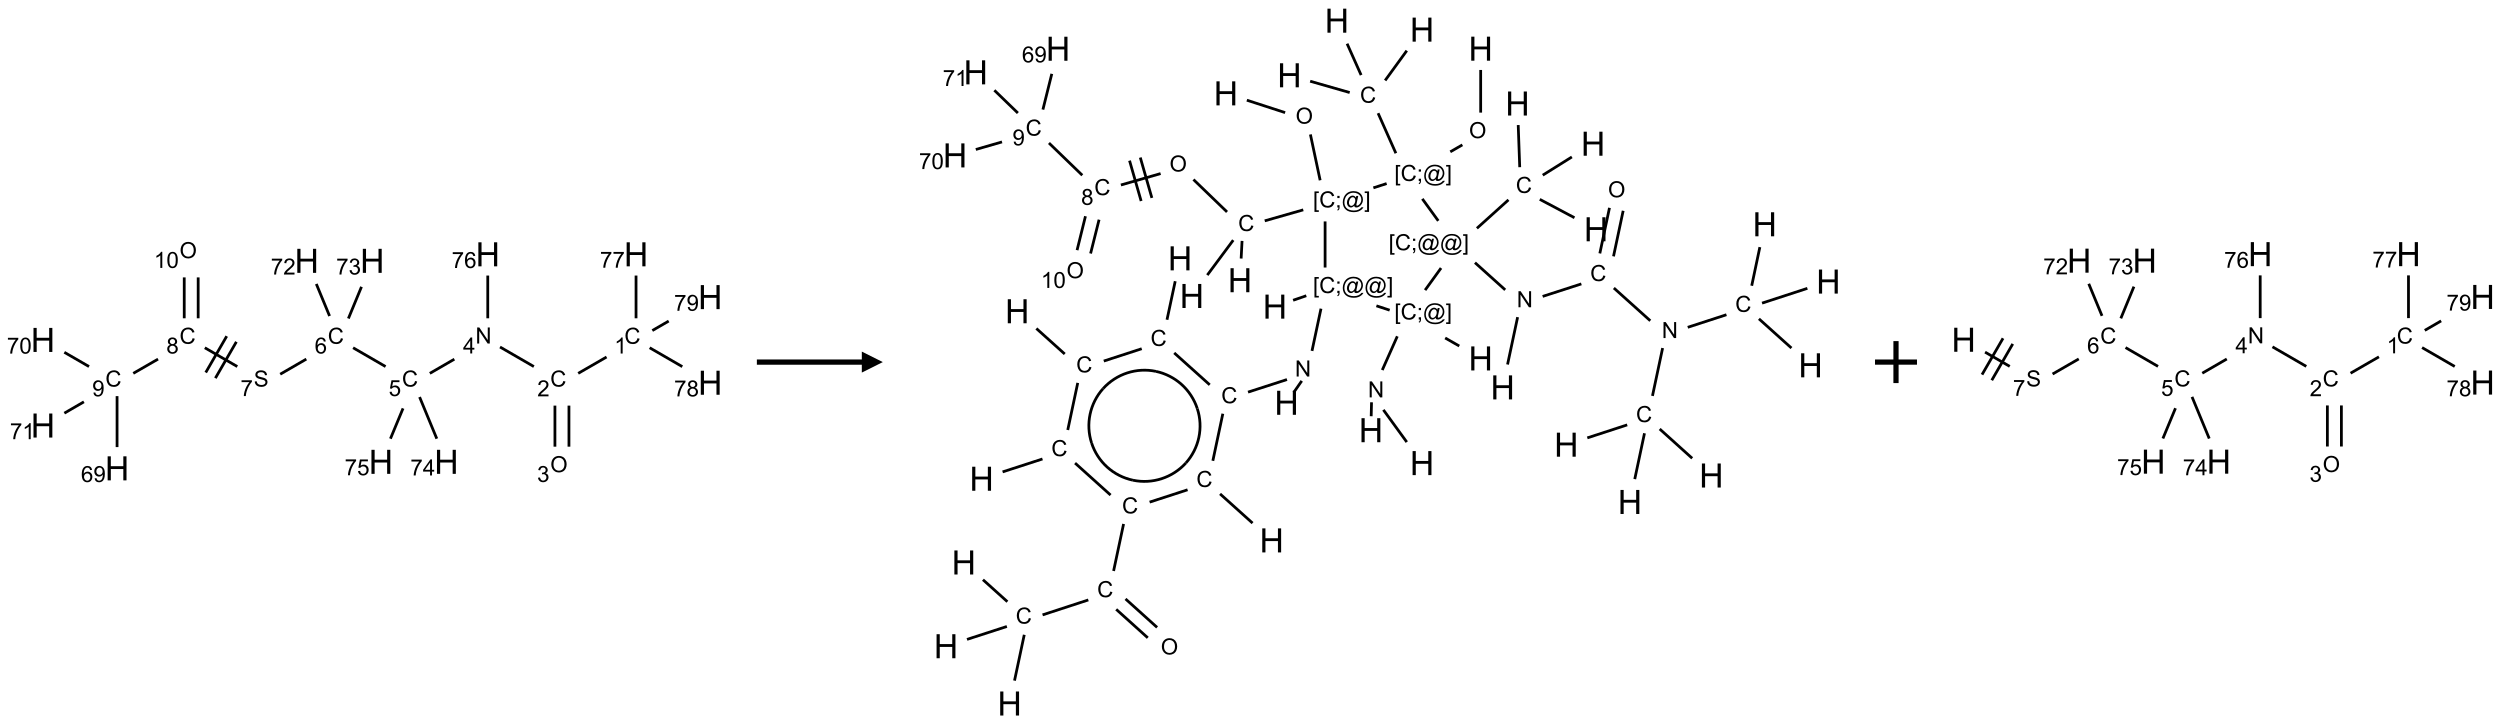 <?xml version="1.0" encoding="UTF-8"?>
<svg xmlns="http://www.w3.org/2000/svg" xmlns:xlink="http://www.w3.org/1999/xlink" width="1191" height="345" viewBox="0 0 1191 345">
<defs>
<g>
<g id="glyph-0-0">
<path d="M 1.332 0 L 1.332 -6.668 L 6.668 -6.668 L 6.668 0 Z M 1.5 -0.168 L 6.5 -0.168 L 6.5 -6.5 L 1.5 -6.5 Z M 1.5 -0.168 "/>
</g>
<g id="glyph-0-1">
<path d="M 6.27 -2.676 L 7.281 -2.422 C 7.07 -1.594 6.688 -0.961 6.137 -0.523 C 5.586 -0.086 4.914 0.129 4.121 0.129 C 3.297 0.129 2.629 -0.039 2.113 -0.371 C 1.598 -0.707 1.203 -1.191 0.934 -1.828 C 0.664 -2.465 0.531 -3.145 0.531 -3.875 C 0.531 -4.672 0.684 -5.363 0.988 -5.957 C 1.293 -6.547 1.723 -6.996 2.285 -7.305 C 2.844 -7.613 3.461 -7.766 4.137 -7.766 C 4.898 -7.766 5.543 -7.57 6.062 -7.184 C 6.582 -6.793 6.945 -6.246 7.152 -5.543 L 6.156 -5.309 C 5.98 -5.863 5.723 -6.266 5.387 -6.52 C 5.051 -6.773 4.625 -6.902 4.113 -6.902 C 3.527 -6.902 3.039 -6.762 2.645 -6.48 C 2.25 -6.199 1.973 -5.82 1.812 -5.348 C 1.652 -4.871 1.574 -4.383 1.574 -3.879 C 1.574 -3.23 1.668 -2.664 1.855 -2.18 C 2.047 -1.695 2.34 -1.332 2.738 -1.094 C 3.137 -0.855 3.57 -0.734 4.035 -0.734 C 4.602 -0.734 5.082 -0.898 5.473 -1.223 C 5.867 -1.551 6.133 -2.035 6.27 -2.676 Z M 6.27 -2.676 "/>
</g>
<g id="glyph-0-2">
<path d="M 3.973 0 L 3.035 0 L 3.035 -5.973 C 2.809 -5.758 2.516 -5.543 2.148 -5.328 C 1.781 -5.113 1.453 -4.953 1.16 -4.844 L 1.16 -5.75 C 1.684 -5.996 2.145 -6.297 2.535 -6.645 C 2.93 -6.996 3.207 -7.336 3.371 -7.668 L 3.973 -7.668 Z M 3.973 0 "/>
</g>
<g id="glyph-0-3">
<path d="M 5.371 -0.902 L 5.371 0 L 0.324 0 C 0.316 -0.227 0.352 -0.441 0.434 -0.652 C 0.562 -0.996 0.766 -1.332 1.051 -1.668 C 1.332 -2 1.742 -2.387 2.277 -2.824 C 3.105 -3.504 3.668 -4.043 3.957 -4.441 C 4.25 -4.84 4.395 -5.215 4.395 -5.566 C 4.395 -5.938 4.262 -6.254 3.996 -6.508 C 3.73 -6.762 3.387 -6.891 2.957 -6.891 C 2.508 -6.891 2.145 -6.754 1.875 -6.484 C 1.605 -6.215 1.469 -5.84 1.465 -5.359 L 0.5 -5.457 C 0.566 -6.176 0.812 -6.727 1.246 -7.102 C 1.676 -7.477 2.254 -7.668 2.98 -7.668 C 3.711 -7.668 4.293 -7.465 4.719 -7.059 C 5.145 -6.652 5.359 -6.148 5.359 -5.547 C 5.359 -5.242 5.297 -4.941 5.172 -4.645 C 5.047 -4.352 4.84 -4.039 4.551 -3.715 C 4.262 -3.387 3.777 -2.938 3.105 -2.371 C 2.543 -1.898 2.18 -1.578 2.02 -1.41 C 1.859 -1.242 1.73 -1.07 1.625 -0.902 Z M 5.371 -0.902 "/>
</g>
<g id="glyph-0-4">
<path d="M 0.516 -3.719 C 0.516 -4.984 0.855 -5.977 1.535 -6.695 C 2.215 -7.414 3.094 -7.77 4.172 -7.77 C 4.875 -7.77 5.512 -7.602 6.078 -7.266 C 6.645 -6.93 7.074 -6.461 7.371 -5.855 C 7.668 -5.254 7.816 -4.57 7.816 -3.809 C 7.816 -3.035 7.66 -2.34 7.348 -1.73 C 7.035 -1.117 6.594 -0.656 6.02 -0.34 C 5.449 -0.027 4.828 0.129 4.168 0.129 C 3.449 0.129 2.805 -0.043 2.238 -0.391 C 1.672 -0.738 1.246 -1.211 0.953 -1.812 C 0.66 -2.414 0.516 -3.047 0.516 -3.719 Z M 1.559 -3.703 C 1.559 -2.781 1.805 -2.059 2.301 -1.527 C 2.793 -1 3.414 -0.734 4.16 -0.734 C 4.922 -0.734 5.547 -1 6.039 -1.535 C 6.531 -2.07 6.777 -2.828 6.777 -3.812 C 6.777 -4.434 6.672 -4.977 6.461 -5.441 C 6.25 -5.902 5.945 -6.262 5.539 -6.52 C 5.133 -6.773 4.68 -6.902 4.176 -6.902 C 3.461 -6.902 2.848 -6.656 2.332 -6.164 C 1.816 -5.672 1.559 -4.852 1.559 -3.703 Z M 1.559 -3.703 "/>
</g>
<g id="glyph-0-5">
<path d="M 0.449 -2.016 L 1.387 -2.141 C 1.492 -1.609 1.676 -1.227 1.934 -0.992 C 2.191 -0.758 2.508 -0.641 2.879 -0.641 C 3.32 -0.641 3.695 -0.793 3.996 -1.098 C 4.301 -1.402 4.453 -1.781 4.453 -2.234 C 4.453 -2.664 4.312 -3.02 4.031 -3.301 C 3.75 -3.578 3.391 -3.719 2.957 -3.719 C 2.781 -3.719 2.562 -3.684 2.297 -3.613 L 2.402 -4.438 C 2.465 -4.43 2.516 -4.426 2.551 -4.426 C 2.949 -4.426 3.312 -4.531 3.629 -4.738 C 3.949 -4.949 4.109 -5.27 4.109 -5.703 C 4.109 -6.047 3.992 -6.332 3.762 -6.559 C 3.527 -6.785 3.227 -6.895 2.859 -6.895 C 2.496 -6.895 2.191 -6.781 1.949 -6.551 C 1.707 -6.324 1.547 -5.98 1.48 -5.52 L 0.543 -5.688 C 0.656 -6.316 0.918 -6.805 1.324 -7.148 C 1.73 -7.492 2.234 -7.668 2.84 -7.668 C 3.254 -7.668 3.641 -7.578 3.988 -7.398 C 4.34 -7.219 4.609 -6.977 4.793 -6.668 C 4.98 -6.359 5.074 -6.031 5.074 -5.684 C 5.074 -5.352 4.984 -5.051 4.809 -4.781 C 4.629 -4.512 4.367 -4.297 4.02 -4.137 C 4.473 -4.031 4.824 -3.816 5.074 -3.488 C 5.324 -3.16 5.449 -2.75 5.449 -2.254 C 5.449 -1.59 5.203 -1.023 4.719 -0.559 C 4.234 -0.098 3.617 0.137 2.875 0.137 C 2.203 0.137 1.648 -0.062 1.207 -0.465 C 0.762 -0.863 0.512 -1.379 0.449 -2.016 Z M 0.449 -2.016 "/>
</g>
<g id="glyph-0-6">
<path d="M 0.812 0 L 0.812 -7.637 L 1.848 -7.637 L 5.859 -1.641 L 5.859 -7.637 L 6.828 -7.637 L 6.828 0 L 5.793 0 L 1.781 -6 L 1.781 0 Z M 0.812 0 "/>
</g>
<g id="glyph-0-7">
<path d="M 3.449 0 L 3.449 -1.828 L 0.137 -1.828 L 0.137 -2.688 L 3.621 -7.637 L 4.387 -7.637 L 4.387 -2.688 L 5.418 -2.688 L 5.418 -1.828 L 4.387 -1.828 L 4.387 0 Z M 3.449 -2.688 L 3.449 -6.129 L 1.059 -2.688 Z M 3.449 -2.688 "/>
</g>
<g id="glyph-0-8">
<path d="M 0.441 -2 L 1.426 -2.082 C 1.5 -1.605 1.668 -1.242 1.934 -1.004 C 2.199 -0.762 2.52 -0.641 2.895 -0.641 C 3.348 -0.641 3.73 -0.812 4.043 -1.152 C 4.355 -1.492 4.512 -1.941 4.512 -2.504 C 4.512 -3.039 4.359 -3.461 4.059 -3.77 C 3.758 -4.078 3.367 -4.234 2.879 -4.234 C 2.578 -4.234 2.305 -4.164 2.062 -4.027 C 1.82 -3.891 1.629 -3.715 1.488 -3.496 L 0.609 -3.609 L 1.348 -7.531 L 5.145 -7.531 L 5.145 -6.637 L 2.098 -6.637 L 1.688 -4.582 C 2.145 -4.902 2.625 -5.062 3.129 -5.062 C 3.797 -5.062 4.359 -4.832 4.816 -4.371 C 5.277 -3.91 5.504 -3.312 5.504 -2.59 C 5.504 -1.898 5.305 -1.301 4.902 -0.797 C 4.41 -0.18 3.742 0.129 2.895 0.129 C 2.199 0.129 1.633 -0.062 1.195 -0.453 C 0.758 -0.844 0.504 -1.359 0.441 -2 Z M 0.441 -2 "/>
</g>
<g id="glyph-0-9">
<path d="M 5.309 -5.766 L 4.375 -5.691 C 4.293 -6.059 4.172 -6.328 4.02 -6.496 C 3.766 -6.762 3.453 -6.895 3.082 -6.895 C 2.785 -6.895 2.523 -6.812 2.297 -6.645 C 2 -6.43 1.77 -6.117 1.598 -5.703 C 1.43 -5.289 1.34 -4.703 1.332 -3.938 C 1.559 -4.281 1.836 -4.535 2.16 -4.703 C 2.488 -4.871 2.828 -4.953 3.188 -4.953 C 3.812 -4.953 4.344 -4.723 4.785 -4.262 C 5.223 -3.801 5.441 -3.207 5.441 -2.48 C 5.441 -2 5.34 -1.555 5.133 -1.145 C 4.926 -0.73 4.641 -0.418 4.281 -0.199 C 3.922 0.02 3.512 0.129 3.051 0.129 C 2.27 0.129 1.633 -0.156 1.141 -0.73 C 0.648 -1.305 0.402 -2.254 0.402 -3.574 C 0.402 -5.051 0.672 -6.121 1.219 -6.793 C 1.695 -7.375 2.336 -7.668 3.141 -7.668 C 3.742 -7.668 4.234 -7.5 4.617 -7.16 C 5 -6.824 5.23 -6.359 5.309 -5.766 Z M 1.48 -2.473 C 1.48 -2.152 1.547 -1.844 1.684 -1.547 C 1.82 -1.25 2.016 -1.027 2.262 -0.871 C 2.508 -0.719 2.766 -0.641 3.035 -0.641 C 3.434 -0.641 3.773 -0.801 4.059 -1.121 C 4.344 -1.441 4.484 -1.875 4.484 -2.422 C 4.484 -2.949 4.344 -3.367 4.062 -3.668 C 3.781 -3.973 3.426 -4.125 3 -4.125 C 2.578 -4.125 2.219 -3.973 1.922 -3.668 C 1.625 -3.363 1.48 -2.969 1.48 -2.473 Z M 1.48 -2.473 "/>
</g>
<g id="glyph-0-10">
<path d="M 0.48 -2.453 L 1.434 -2.535 C 1.477 -2.152 1.582 -1.84 1.746 -1.598 C 1.91 -1.352 2.168 -1.152 2.516 -1.004 C 2.863 -0.852 3.254 -0.777 3.688 -0.777 C 4.074 -0.777 4.414 -0.832 4.707 -0.949 C 5.004 -1.062 5.223 -1.219 5.367 -1.418 C 5.512 -1.617 5.582 -1.836 5.582 -2.074 C 5.582 -2.312 5.516 -2.523 5.375 -2.699 C 5.234 -2.879 5.008 -3.031 4.688 -3.152 C 4.484 -3.23 4.031 -3.355 3.328 -3.523 C 2.625 -3.691 2.137 -3.852 1.855 -4 C 1.488 -4.191 1.219 -4.43 1.039 -4.711 C 0.859 -4.992 0.77 -5.312 0.77 -5.66 C 0.77 -6.047 0.879 -6.406 1.098 -6.742 C 1.316 -7.078 1.637 -7.332 2.059 -7.504 C 2.477 -7.68 2.945 -7.766 3.457 -7.766 C 4.023 -7.766 4.523 -7.676 4.957 -7.492 C 5.387 -7.309 5.719 -7.043 5.953 -6.688 C 6.188 -6.332 6.312 -5.934 6.328 -5.484 L 5.359 -5.41 C 5.309 -5.895 5.133 -6.258 4.832 -6.504 C 4.531 -6.75 4.086 -6.875 3.5 -6.875 C 2.891 -6.875 2.445 -6.762 2.164 -6.539 C 1.883 -6.316 1.746 -6.047 1.746 -5.73 C 1.746 -5.457 1.844 -5.23 2.043 -5.051 C 2.238 -4.875 2.742 -4.695 3.566 -4.508 C 4.387 -4.32 4.949 -4.16 5.254 -4.02 C 5.699 -3.816 6.027 -3.555 6.238 -3.242 C 6.449 -2.93 6.559 -2.566 6.559 -2.156 C 6.559 -1.75 6.441 -1.367 6.207 -1.008 C 5.977 -0.648 5.641 -0.367 5.207 -0.168 C 4.77 0.031 4.281 0.129 3.734 0.129 C 3.043 0.129 2.465 0.031 1.996 -0.172 C 1.531 -0.375 1.164 -0.676 0.898 -1.082 C 0.633 -1.484 0.492 -1.941 0.48 -2.453 Z M 0.48 -2.453 "/>
</g>
<g id="glyph-0-11">
<path d="M 0.504 -6.637 L 0.504 -7.535 L 5.449 -7.535 L 5.449 -6.809 C 4.961 -6.289 4.48 -5.602 4.004 -4.746 C 3.527 -3.887 3.156 -3.004 2.895 -2.098 C 2.707 -1.461 2.59 -0.762 2.535 0 L 1.574 0 C 1.582 -0.602 1.703 -1.328 1.926 -2.176 C 2.152 -3.027 2.477 -3.848 2.898 -4.637 C 3.32 -5.426 3.77 -6.094 4.246 -6.637 Z M 0.504 -6.637 "/>
</g>
<g id="glyph-0-12">
<path d="M 1.887 -4.141 C 1.496 -4.281 1.207 -4.484 1.02 -4.75 C 0.832 -5.016 0.738 -5.328 0.738 -5.699 C 0.738 -6.254 0.938 -6.719 1.34 -7.098 C 1.738 -7.477 2.27 -7.668 2.934 -7.668 C 3.598 -7.668 4.137 -7.473 4.543 -7.086 C 4.949 -6.699 5.152 -6.227 5.152 -5.672 C 5.152 -5.316 5.059 -5.008 4.871 -4.746 C 4.688 -4.484 4.406 -4.281 4.027 -4.141 C 4.496 -3.988 4.852 -3.742 5.098 -3.402 C 5.34 -3.062 5.465 -2.656 5.465 -2.184 C 5.465 -1.531 5.234 -0.98 4.77 -0.535 C 4.309 -0.09 3.703 0.129 2.949 0.129 C 2.195 0.129 1.586 -0.094 1.125 -0.539 C 0.664 -0.984 0.434 -1.543 0.434 -2.207 C 0.434 -2.703 0.559 -3.121 0.809 -3.457 C 1.062 -3.793 1.422 -4.02 1.887 -4.141 Z M 1.699 -5.73 C 1.699 -5.367 1.812 -5.074 2.047 -4.844 C 2.281 -4.613 2.582 -4.5 2.953 -4.5 C 3.312 -4.5 3.609 -4.613 3.84 -4.84 C 4.07 -5.066 4.188 -5.348 4.188 -5.676 C 4.188 -6.02 4.07 -6.309 3.832 -6.543 C 3.594 -6.777 3.297 -6.895 2.941 -6.895 C 2.586 -6.895 2.289 -6.781 2.051 -6.551 C 1.816 -6.324 1.699 -6.047 1.699 -5.73 Z M 1.395 -2.203 C 1.395 -1.938 1.461 -1.676 1.586 -1.426 C 1.711 -1.176 1.902 -0.984 2.152 -0.848 C 2.402 -0.711 2.672 -0.641 2.957 -0.641 C 3.406 -0.641 3.777 -0.785 4.066 -1.074 C 4.359 -1.363 4.504 -1.727 4.504 -2.172 C 4.504 -2.625 4.355 -2.996 4.055 -3.293 C 3.754 -3.586 3.379 -3.734 2.926 -3.734 C 2.484 -3.734 2.121 -3.59 1.832 -3.297 C 1.543 -3.004 1.395 -2.641 1.395 -2.203 Z M 1.395 -2.203 "/>
</g>
<g id="glyph-0-13">
<path d="M 0.582 -1.766 L 1.484 -1.848 C 1.562 -1.426 1.707 -1.117 1.922 -0.926 C 2.137 -0.734 2.414 -0.641 2.75 -0.641 C 3.039 -0.641 3.289 -0.707 3.508 -0.84 C 3.727 -0.973 3.902 -1.148 4.043 -1.367 C 4.18 -1.586 4.297 -1.887 4.391 -2.262 C 4.484 -2.637 4.531 -3.016 4.531 -3.406 C 4.531 -3.449 4.531 -3.512 4.527 -3.594 C 4.34 -3.297 4.082 -3.055 3.758 -2.867 C 3.434 -2.68 3.082 -2.59 2.703 -2.59 C 2.07 -2.59 1.535 -2.816 1.098 -3.277 C 0.66 -3.734 0.441 -4.34 0.441 -5.09 C 0.441 -5.863 0.672 -6.484 1.129 -6.957 C 1.586 -7.43 2.156 -7.668 2.844 -7.668 C 3.34 -7.668 3.793 -7.531 4.207 -7.266 C 4.617 -7 4.93 -6.617 5.145 -6.121 C 5.355 -5.629 5.465 -4.91 5.465 -3.973 C 5.465 -2.996 5.359 -2.223 5.145 -1.645 C 4.934 -1.066 4.617 -0.625 4.199 -0.324 C 3.781 -0.02 3.293 0.129 2.73 0.129 C 2.133 0.129 1.645 -0.035 1.266 -0.367 C 0.887 -0.699 0.66 -1.164 0.582 -1.766 Z M 4.422 -5.137 C 4.422 -5.676 4.277 -6.102 3.992 -6.418 C 3.707 -6.734 3.359 -6.891 2.957 -6.891 C 2.543 -6.891 2.18 -6.719 1.871 -6.379 C 1.562 -6.039 1.406 -5.598 1.406 -5.059 C 1.406 -4.57 1.555 -4.176 1.848 -3.871 C 2.141 -3.566 2.5 -3.418 2.934 -3.418 C 3.367 -3.418 3.723 -3.57 4.004 -3.871 C 4.281 -4.176 4.422 -4.598 4.422 -5.137 Z M 4.422 -5.137 "/>
</g>
<g id="glyph-0-14">
<path d="M 0.441 -3.766 C 0.441 -4.668 0.535 -5.395 0.723 -5.945 C 0.906 -6.496 1.184 -6.922 1.551 -7.219 C 1.918 -7.516 2.375 -7.668 2.934 -7.668 C 3.344 -7.668 3.703 -7.586 4.012 -7.418 C 4.32 -7.254 4.574 -7.016 4.777 -6.707 C 4.977 -6.395 5.137 -6.016 5.25 -5.57 C 5.363 -5.125 5.422 -4.523 5.422 -3.766 C 5.422 -2.871 5.328 -2.148 5.145 -1.598 C 4.961 -1.047 4.688 -0.621 4.32 -0.32 C 3.953 -0.02 3.492 0.129 2.934 0.129 C 2.195 0.129 1.617 -0.133 1.199 -0.66 C 0.695 -1.297 0.441 -2.332 0.441 -3.766 Z M 1.406 -3.766 C 1.406 -2.512 1.555 -1.68 1.848 -1.262 C 2.141 -0.848 2.5 -0.641 2.934 -0.641 C 3.363 -0.641 3.727 -0.848 4.02 -1.266 C 4.312 -1.684 4.457 -2.516 4.457 -3.766 C 4.457 -5.023 4.312 -5.859 4.02 -6.27 C 3.727 -6.684 3.359 -6.891 2.922 -6.891 C 2.492 -6.891 2.148 -6.707 1.891 -6.344 C 1.566 -5.879 1.406 -5.02 1.406 -3.766 Z M 1.406 -3.766 "/>
</g>
<g id="glyph-0-15">
<path d="M 0.723 2.121 L 0.723 -7.637 L 2.793 -7.637 L 2.793 -6.859 L 1.66 -6.859 L 1.66 1.344 L 2.793 1.344 L 2.793 2.121 Z M 0.723 2.121 "/>
</g>
<g id="glyph-0-16">
<path d="M 0.949 -4.465 L 0.949 -5.531 L 2.016 -5.531 L 2.016 -4.465 Z M 0.949 0 L 0.949 -1.066 L 2.016 -1.066 L 2.016 0 C 2.016 0.391 1.945 0.711 1.809 0.949 C 1.668 1.191 1.449 1.379 1.145 1.512 L 0.887 1.109 C 1.082 1.023 1.23 0.895 1.324 0.727 C 1.418 0.559 1.469 0.316 1.48 0 Z M 0.949 0 "/>
</g>
<g id="glyph-0-17">
<path d="M 6.047 -0.848 C 5.82 -0.59 5.57 -0.379 5.289 -0.223 C 5.008 -0.062 4.73 0.016 4.449 0.016 C 4.141 0.016 3.84 -0.074 3.547 -0.254 C 3.254 -0.434 3.02 -0.715 2.836 -1.09 C 2.652 -1.465 2.562 -1.875 2.562 -2.324 C 2.562 -2.875 2.703 -3.43 2.988 -3.98 C 3.27 -4.535 3.621 -4.953 4.043 -5.23 C 4.461 -5.508 4.871 -5.645 5.266 -5.645 C 5.566 -5.645 5.855 -5.566 6.129 -5.41 C 6.402 -5.25 6.641 -5.012 6.84 -4.688 L 7.016 -5.496 L 7.949 -5.496 L 7.199 -2 C 7.094 -1.516 7.043 -1.246 7.043 -1.191 C 7.043 -1.098 7.078 -1.02 7.148 -0.949 C 7.219 -0.883 7.305 -0.848 7.406 -0.848 C 7.59 -0.848 7.832 -0.953 8.129 -1.168 C 8.527 -1.445 8.84 -1.816 9.07 -2.285 C 9.301 -2.75 9.418 -3.234 9.418 -3.73 C 9.418 -4.309 9.27 -4.852 8.973 -5.355 C 8.676 -5.859 8.23 -6.262 7.645 -6.562 C 7.055 -6.863 6.406 -7.016 5.691 -7.016 C 4.879 -7.016 4.137 -6.824 3.465 -6.445 C 2.793 -6.066 2.273 -5.52 1.902 -4.809 C 1.535 -4.098 1.348 -3.34 1.348 -2.527 C 1.348 -1.676 1.535 -0.941 1.902 -0.328 C 2.273 0.285 2.809 0.742 3.508 1.035 C 4.207 1.328 4.984 1.473 5.832 1.473 C 6.742 1.473 7.504 1.32 8.121 1.016 C 8.734 0.711 9.195 0.34 9.5 -0.098 L 10.441 -0.098 C 10.266 0.266 9.961 0.637 9.531 1.016 C 9.102 1.395 8.59 1.695 7.996 1.914 C 7.402 2.133 6.688 2.246 5.848 2.246 C 5.078 2.246 4.367 2.145 3.715 1.949 C 3.066 1.75 2.512 1.453 2.051 1.055 C 1.594 0.656 1.25 0.199 1.016 -0.316 C 0.723 -0.973 0.578 -1.684 0.578 -2.441 C 0.578 -3.289 0.75 -4.098 1.098 -4.863 C 1.523 -5.805 2.125 -6.527 2.902 -7.027 C 3.684 -7.527 4.629 -7.777 5.738 -7.777 C 6.602 -7.777 7.375 -7.602 8.059 -7.246 C 8.746 -6.895 9.285 -6.371 9.684 -5.672 C 10.02 -5.07 10.188 -4.418 10.188 -3.715 C 10.188 -2.707 9.832 -1.812 9.125 -1.031 C 8.492 -0.328 7.801 0.02 7.051 0.02 C 6.812 0.02 6.617 -0.016 6.473 -0.09 C 6.324 -0.16 6.215 -0.266 6.145 -0.402 C 6.102 -0.488 6.066 -0.637 6.047 -0.848 Z M 3.527 -2.262 C 3.527 -1.785 3.641 -1.414 3.863 -1.152 C 4.09 -0.887 4.348 -0.754 4.641 -0.754 C 4.836 -0.754 5.039 -0.812 5.254 -0.93 C 5.469 -1.047 5.676 -1.219 5.871 -1.449 C 6.066 -1.676 6.23 -1.969 6.355 -2.32 C 6.48 -2.672 6.543 -3.027 6.543 -3.379 C 6.543 -3.852 6.426 -4.219 6.191 -4.48 C 5.957 -4.738 5.672 -4.871 5.332 -4.871 C 5.109 -4.871 4.902 -4.812 4.707 -4.699 C 4.512 -4.586 4.32 -4.406 4.137 -4.156 C 3.953 -3.906 3.805 -3.602 3.691 -3.246 C 3.582 -2.887 3.527 -2.559 3.527 -2.262 Z M 3.527 -2.262 "/>
</g>
<g id="glyph-0-18">
<path d="M 2.27 2.121 L 0.203 2.121 L 0.203 1.344 L 1.332 1.344 L 1.332 -6.859 L 0.203 -6.859 L 0.203 -7.637 L 2.27 -7.637 Z M 2.27 2.121 "/>
</g>
<g id="glyph-1-0">
<path d="M 2 0 L 2 -10 L 10 -10 L 10 0 Z M 2.25 -0.25 L 9.75 -0.25 L 9.75 -9.75 L 2.25 -9.75 Z M 2.25 -0.25 "/>
</g>
<g id="glyph-1-1">
<path d="M 1.281 0 L 1.281 -11.453 L 2.797 -11.453 L 2.797 -6.75 L 8.75 -6.75 L 8.75 -11.453 L 10.266 -11.453 L 10.266 0 L 8.75 0 L 8.75 -5.398 L 2.797 -5.398 L 2.797 0 Z M 1.281 0 "/>
</g>
</g>
</defs>
<path fill="none" stroke-width="0.033" stroke-linecap="butt" stroke-linejoin="miter" stroke="rgb(0%, 0%, 0%)" stroke-opacity="1" stroke-miterlimit="10" d="M 6.713 1.223 L 6.375 1.418 " transform="matrix(40, 0, 0, 40, 20.449, 121.154)"/>
<path fill="none" stroke-width="0.033" stroke-linecap="butt" stroke-linejoin="miter" stroke="rgb(0%, 0%, 0%)" stroke-opacity="1" stroke-miterlimit="10" d="M 6.098 1.802 L 6.098 2.291 " transform="matrix(40, 0, 0, 40, 20.449, 121.154)"/>
<path fill="none" stroke-width="0.033" stroke-linecap="butt" stroke-linejoin="miter" stroke="rgb(0%, 0%, 0%)" stroke-opacity="1" stroke-miterlimit="10" d="M 6.265 1.802 L 6.265 2.291 " transform="matrix(40, 0, 0, 40, 20.449, 121.154)"/>
<path fill="none" stroke-width="0.033" stroke-linecap="butt" stroke-linejoin="miter" stroke="rgb(0%, 0%, 0%)" stroke-opacity="1" stroke-miterlimit="10" d="M 5.847 1.337 L 5.444 1.104 " transform="matrix(40, 0, 0, 40, 20.449, 121.154)"/>
<path fill="none" stroke-width="0.033" stroke-linecap="butt" stroke-linejoin="miter" stroke="rgb(0%, 0%, 0%)" stroke-opacity="1" stroke-miterlimit="10" d="M 4.9 1.249 L 4.608 1.418 " transform="matrix(40, 0, 0, 40, 20.449, 121.154)"/>
<path fill="none" stroke-width="0.033" stroke-linecap="butt" stroke-linejoin="miter" stroke="rgb(0%, 0%, 0%)" stroke-opacity="1" stroke-miterlimit="10" d="M 4.081 1.337 L 3.694 1.113 " transform="matrix(40, 0, 0, 40, 20.449, 121.154)"/>
<path fill="none" stroke-width="0.033" stroke-linecap="butt" stroke-linejoin="miter" stroke="rgb(0%, 0%, 0%)" stroke-opacity="1" stroke-miterlimit="10" d="M 3.137 1.248 L 2.826 1.428 " transform="matrix(40, 0, 0, 40, 20.449, 121.154)"/>
<path fill="none" stroke-width="0.033" stroke-linecap="butt" stroke-linejoin="miter" stroke="rgb(0%, 0%, 0%)" stroke-opacity="1" stroke-miterlimit="10" d="M 2.315 1.337 L 1.928 1.113 " transform="matrix(40, 0, 0, 40, 20.449, 121.154)"/>
<path fill="none" stroke-width="0.033" stroke-linecap="butt" stroke-linejoin="miter" stroke="rgb(0%, 0%, 0%)" stroke-opacity="1" stroke-miterlimit="10" d="M 2.189 0.975 L 1.939 1.408 " transform="matrix(40, 0, 0, 40, 20.449, 121.154)"/>
<path fill="none" stroke-width="0.033" stroke-linecap="butt" stroke-linejoin="miter" stroke="rgb(0%, 0%, 0%)" stroke-opacity="1" stroke-miterlimit="10" d="M 2.304 1.042 L 2.054 1.475 " transform="matrix(40, 0, 0, 40, 20.449, 121.154)"/>
<path fill="none" stroke-width="0.033" stroke-linecap="butt" stroke-linejoin="miter" stroke="rgb(0%, 0%, 0%)" stroke-opacity="1" stroke-miterlimit="10" d="M 1.371 1.248 L 1.076 1.418 " transform="matrix(40, 0, 0, 40, 20.449, 121.154)"/>
<path fill="none" stroke-width="0.033" stroke-linecap="butt" stroke-linejoin="miter" stroke="rgb(0%, 0%, 0%)" stroke-opacity="1" stroke-miterlimit="10" d="M 0.883 1.689 L 0.883 2.296 " transform="matrix(40, 0, 0, 40, 20.449, 121.154)"/>
<path fill="none" stroke-width="0.033" stroke-linecap="butt" stroke-linejoin="miter" stroke="rgb(0%, 0%, 0%)" stroke-opacity="1" stroke-miterlimit="10" d="M 0.549 1.337 L 0.255 1.167 " transform="matrix(40, 0, 0, 40, 20.449, 121.154)"/>
<path fill="none" stroke-width="0.033" stroke-linecap="butt" stroke-linejoin="miter" stroke="rgb(0%, 0%, 0%)" stroke-opacity="1" stroke-miterlimit="10" d="M 0.488 1.757 L 0.255 1.892 " transform="matrix(40, 0, 0, 40, 20.449, 121.154)"/>
<path fill="none" stroke-width="0.033" stroke-linecap="butt" stroke-linejoin="miter" stroke="rgb(0%, 0%, 0%)" stroke-opacity="1" stroke-miterlimit="10" d="M 1.849 0.762 L 1.849 0.275 " transform="matrix(40, 0, 0, 40, 20.449, 121.154)"/>
<path fill="none" stroke-width="0.033" stroke-linecap="butt" stroke-linejoin="miter" stroke="rgb(0%, 0%, 0%)" stroke-opacity="1" stroke-miterlimit="10" d="M 1.683 0.762 L 1.683 0.275 " transform="matrix(40, 0, 0, 40, 20.449, 121.154)"/>
<path fill="none" stroke-width="0.033" stroke-linecap="butt" stroke-linejoin="miter" stroke="rgb(0%, 0%, 0%)" stroke-opacity="1" stroke-miterlimit="10" d="M 3.414 0.735 L 3.256 0.353 " transform="matrix(40, 0, 0, 40, 20.449, 121.154)"/>
<path fill="none" stroke-width="0.033" stroke-linecap="butt" stroke-linejoin="miter" stroke="rgb(0%, 0%, 0%)" stroke-opacity="1" stroke-miterlimit="10" d="M 3.638 0.765 L 3.794 0.387 " transform="matrix(40, 0, 0, 40, 20.449, 121.154)"/>
<path fill="none" stroke-width="0.033" stroke-linecap="butt" stroke-linejoin="miter" stroke="rgb(0%, 0%, 0%)" stroke-opacity="1" stroke-miterlimit="10" d="M 4.486 1.7 L 4.691 2.196 " transform="matrix(40, 0, 0, 40, 20.449, 121.154)"/>
<path fill="none" stroke-width="0.033" stroke-linecap="butt" stroke-linejoin="miter" stroke="rgb(0%, 0%, 0%)" stroke-opacity="1" stroke-miterlimit="10" d="M 4.289 1.835 L 4.139 2.196 " transform="matrix(40, 0, 0, 40, 20.449, 121.154)"/>
<path fill="none" stroke-width="0.033" stroke-linecap="butt" stroke-linejoin="miter" stroke="rgb(0%, 0%, 0%)" stroke-opacity="1" stroke-miterlimit="10" d="M 5.298 0.762 L 5.298 0.253 " transform="matrix(40, 0, 0, 40, 20.449, 121.154)"/>
<path fill="none" stroke-width="0.033" stroke-linecap="butt" stroke-linejoin="miter" stroke="rgb(0%, 0%, 0%)" stroke-opacity="1" stroke-miterlimit="10" d="M 7.064 0.762 L 7.064 0.253 " transform="matrix(40, 0, 0, 40, 20.449, 121.154)"/>
<path fill="none" stroke-width="0.033" stroke-linecap="butt" stroke-linejoin="miter" stroke="rgb(0%, 0%, 0%)" stroke-opacity="1" stroke-miterlimit="10" d="M 7.226 1.113 L 7.615 1.338 " transform="matrix(40, 0, 0, 40, 20.449, 121.154)"/>
<path fill="none" stroke-width="0.033" stroke-linecap="butt" stroke-linejoin="miter" stroke="rgb(0%, 0%, 0%)" stroke-opacity="1" stroke-miterlimit="10" d="M 7.258 0.908 L 7.453 0.795 " transform="matrix(40, 0, 0, 40, 20.449, 121.154)"/>
<g fill="rgb(0%, 0%, 0%)" fill-opacity="1">
<use xlink:href="#glyph-0-1" x="297.434" y="163.785"/>
</g>
<g fill="rgb(0%, 0%, 0%)" fill-opacity="1">
<use xlink:href="#glyph-0-2" x="292.656" y="168.422"/>
</g>
<g fill="rgb(0%, 0%, 0%)" fill-opacity="1">
<use xlink:href="#glyph-0-1" x="262.109" y="184.18"/>
</g>
<g fill="rgb(0%, 0%, 0%)" fill-opacity="1">
<use xlink:href="#glyph-0-3" x="255.938" y="188.816"/>
</g>
<g fill="rgb(0%, 0%, 0%)" fill-opacity="1">
<use xlink:href="#glyph-0-4" x="262.125" y="224.969"/>
</g>
<g fill="rgb(0%, 0%, 0%)" fill-opacity="1">
<use xlink:href="#glyph-0-5" x="255.859" y="229.602"/>
</g>
<g fill="rgb(0%, 0%, 0%)" fill-opacity="1">
<use xlink:href="#glyph-0-6" x="226.508" y="163.652"/>
</g>
<g fill="rgb(0%, 0%, 0%)" fill-opacity="1">
<use xlink:href="#glyph-0-7" x="220.57" y="168.391"/>
</g>
<g fill="rgb(0%, 0%, 0%)" fill-opacity="1">
<use xlink:href="#glyph-0-1" x="191.469" y="184.18"/>
</g>
<g fill="rgb(0%, 0%, 0%)" fill-opacity="1">
<use xlink:href="#glyph-0-8" x="185.156" y="188.684"/>
</g>
<g fill="rgb(0%, 0%, 0%)" fill-opacity="1">
<use xlink:href="#glyph-0-1" x="156.145" y="163.785"/>
</g>
<g fill="rgb(0%, 0%, 0%)" fill-opacity="1">
<use xlink:href="#glyph-0-9" x="149.898" y="168.422"/>
</g>
<g fill="rgb(0%, 0%, 0%)" fill-opacity="1">
<use xlink:href="#glyph-0-10" x="120.875" y="184.18"/>
</g>
<g fill="rgb(0%, 0%, 0%)" fill-opacity="1">
<use xlink:href="#glyph-0-11" x="114.57" y="188.688"/>
</g>
<g fill="rgb(0%, 0%, 0%)" fill-opacity="1">
<use xlink:href="#glyph-0-1" x="85.5" y="163.785"/>
</g>
<g fill="rgb(0%, 0%, 0%)" fill-opacity="1">
<use xlink:href="#glyph-0-12" x="79.234" y="168.422"/>
</g>
<g fill="rgb(0%, 0%, 0%)" fill-opacity="1">
<use xlink:href="#glyph-0-1" x="50.18" y="184.18"/>
</g>
<g fill="rgb(0%, 0%, 0%)" fill-opacity="1">
<use xlink:href="#glyph-0-13" x="43.91" y="188.816"/>
</g>
<g fill="rgb(0%, 0%, 0%)" fill-opacity="1">
<use xlink:href="#glyph-1-1" x="50" y="228.848"/>
</g>
<g fill="rgb(0%, 0%, 0%)" fill-opacity="1">
<use xlink:href="#glyph-0-9" x="38.551" y="229.641"/>
<use xlink:href="#glyph-0-13" x="44.483" y="229.641"/>
</g>
<g fill="rgb(0%, 0%, 0%)" fill-opacity="1">
<use xlink:href="#glyph-1-1" x="14.676" y="167.668"/>
</g>
<g fill="rgb(0%, 0%, 0%)" fill-opacity="1">
<use xlink:href="#glyph-0-11" x="3.27" y="168.461"/>
<use xlink:href="#glyph-0-14" x="9.202" y="168.461"/>
</g>
<g fill="rgb(0%, 0%, 0%)" fill-opacity="1">
<use xlink:href="#glyph-1-1" x="14.676" y="208.453"/>
</g>
<g fill="rgb(0%, 0%, 0%)" fill-opacity="1">
<use xlink:href="#glyph-0-11" x="4.715" y="209.246"/>
<use xlink:href="#glyph-0-2" x="10.647" y="209.246"/>
</g>
<g fill="rgb(0%, 0%, 0%)" fill-opacity="1">
<use xlink:href="#glyph-0-4" x="85.516" y="123.004"/>
</g>
<g fill="rgb(0%, 0%, 0%)" fill-opacity="1">
<use xlink:href="#glyph-0-2" x="73.344" y="127.637"/>
<use xlink:href="#glyph-0-14" x="79.276" y="127.637"/>
</g>
<g fill="rgb(0%, 0%, 0%)" fill-opacity="1">
<use xlink:href="#glyph-1-1" x="140.355" y="129.988"/>
</g>
<g fill="rgb(0%, 0%, 0%)" fill-opacity="1">
<use xlink:href="#glyph-0-11" x="129" y="130.777"/>
<use xlink:href="#glyph-0-3" x="134.932" y="130.777"/>
</g>
<g fill="rgb(0%, 0%, 0%)" fill-opacity="1">
<use xlink:href="#glyph-1-1" x="171.574" y="129.988"/>
</g>
<g fill="rgb(0%, 0%, 0%)" fill-opacity="1">
<use xlink:href="#glyph-0-11" x="160.137" y="130.777"/>
<use xlink:href="#glyph-0-5" x="166.069" y="130.777"/>
</g>
<g fill="rgb(0%, 0%, 0%)" fill-opacity="1">
<use xlink:href="#glyph-1-1" x="206.895" y="225.742"/>
</g>
<g fill="rgb(0%, 0%, 0%)" fill-opacity="1">
<use xlink:href="#glyph-0-11" x="195.492" y="226.504"/>
<use xlink:href="#glyph-0-7" x="201.424" y="226.504"/>
</g>
<g fill="rgb(0%, 0%, 0%)" fill-opacity="1">
<use xlink:href="#glyph-1-1" x="175.68" y="225.742"/>
</g>
<g fill="rgb(0%, 0%, 0%)" fill-opacity="1">
<use xlink:href="#glyph-0-11" x="164.188" y="226.406"/>
<use xlink:href="#glyph-0-8" x="170.12" y="226.406"/>
</g>
<g fill="rgb(0%, 0%, 0%)" fill-opacity="1">
<use xlink:href="#glyph-1-1" x="226.609" y="126.883"/>
</g>
<g fill="rgb(0%, 0%, 0%)" fill-opacity="1">
<use xlink:href="#glyph-0-11" x="215.18" y="127.676"/>
<use xlink:href="#glyph-0-9" x="221.112" y="127.676"/>
</g>
<g fill="rgb(0%, 0%, 0%)" fill-opacity="1">
<use xlink:href="#glyph-1-1" x="297.254" y="126.883"/>
</g>
<g fill="rgb(0%, 0%, 0%)" fill-opacity="1">
<use xlink:href="#glyph-0-11" x="285.82" y="127.547"/>
<use xlink:href="#glyph-0-11" x="291.753" y="127.547"/>
</g>
<g fill="rgb(0%, 0%, 0%)" fill-opacity="1">
<use xlink:href="#glyph-1-1" x="332.574" y="188.062"/>
</g>
<g fill="rgb(0%, 0%, 0%)" fill-opacity="1">
<use xlink:href="#glyph-0-11" x="321.125" y="188.855"/>
<use xlink:href="#glyph-0-12" x="327.057" y="188.855"/>
</g>
<g fill="rgb(0%, 0%, 0%)" fill-opacity="1">
<use xlink:href="#glyph-1-1" x="332.574" y="147.273"/>
</g>
<g fill="rgb(0%, 0%, 0%)" fill-opacity="1">
<use xlink:href="#glyph-0-11" x="321.125" y="148.066"/>
<use xlink:href="#glyph-0-13" x="327.057" y="148.066"/>
</g>
<path fill-rule="nonzero" fill="rgb(0%, 0%, 0%)" fill-opacity="1" d="M 360.57 173.75 L 410.57 173.75 L 410.57 177.5 L 420.57 172.5 L 410.57 167.5 L 410.57 171.25 L 360.57 171.25 "/>
<path fill="none" stroke-width="0.033" stroke-linecap="butt" stroke-linejoin="miter" stroke="rgb(0%, 0%, 0%)" stroke-opacity="1" stroke-miterlimit="10" d="M 3.583 0.947 L 4.039 1.095 " transform="matrix(40, 0, 0, 40, 450.676, 9.85)"/>
<path fill="none" stroke-width="0.033" stroke-linecap="butt" stroke-linejoin="miter" stroke="rgb(0%, 0%, 0%)" stroke-opacity="1" stroke-miterlimit="10" d="M 4.34 1.355 L 4.456 1.901 " transform="matrix(40, 0, 0, 40, 450.676, 9.85)"/>
<path fill="none" stroke-width="0.033" stroke-linecap="butt" stroke-linejoin="miter" stroke="rgb(0%, 0%, 0%)" stroke-opacity="1" stroke-miterlimit="10" d="M 4.255 2.253 L 3.796 2.384 " transform="matrix(40, 0, 0, 40, 450.676, 9.85)"/>
<path fill="none" stroke-width="0.033" stroke-linecap="butt" stroke-linejoin="miter" stroke="rgb(0%, 0%, 0%)" stroke-opacity="1" stroke-miterlimit="10" d="M 3.526 2.623 L 3.515 2.833 " transform="matrix(40, 0, 0, 40, 450.676, 9.85)"/>
<path fill="none" stroke-width="0.033" stroke-linecap="butt" stroke-linejoin="miter" stroke="rgb(0%, 0%, 0%)" stroke-opacity="1" stroke-miterlimit="10" d="M 3.421 2.614 L 3.112 3.03 " transform="matrix(40, 0, 0, 40, 450.676, 9.85)"/>
<path fill="none" stroke-width="0.033" stroke-linecap="butt" stroke-linejoin="miter" stroke="rgb(0%, 0%, 0%)" stroke-opacity="1" stroke-miterlimit="10" d="M 3.347 2.278 L 2.947 1.892 " transform="matrix(40, 0, 0, 40, 450.676, 9.85)"/>
<path fill="none" stroke-width="0.033" stroke-linecap="butt" stroke-linejoin="miter" stroke="rgb(0%, 0%, 0%)" stroke-opacity="1" stroke-miterlimit="10" d="M 2.556 1.821 L 2.083 1.957 " transform="matrix(40, 0, 0, 40, 450.676, 9.85)"/>
<path fill="none" stroke-width="0.033" stroke-linecap="butt" stroke-linejoin="miter" stroke="rgb(0%, 0%, 0%)" stroke-opacity="1" stroke-miterlimit="10" d="M 2.186 1.667 L 2.324 2.148 " transform="matrix(40, 0, 0, 40, 450.676, 9.85)"/>
<path fill="none" stroke-width="0.033" stroke-linecap="butt" stroke-linejoin="miter" stroke="rgb(0%, 0%, 0%)" stroke-opacity="1" stroke-miterlimit="10" d="M 2.314 1.63 L 2.452 2.111 " transform="matrix(40, 0, 0, 40, 450.676, 9.85)"/>
<path fill="none" stroke-width="0.033" stroke-linecap="butt" stroke-linejoin="miter" stroke="rgb(0%, 0%, 0%)" stroke-opacity="1" stroke-miterlimit="10" d="M 1.623 1.841 L 1.226 1.457 " transform="matrix(40, 0, 0, 40, 450.676, 9.85)"/>
<path fill="none" stroke-width="0.033" stroke-linecap="butt" stroke-linejoin="miter" stroke="rgb(0%, 0%, 0%)" stroke-opacity="1" stroke-miterlimit="10" d="M 1.154 1.059 L 1.26 0.633 " transform="matrix(40, 0, 0, 40, 450.676, 9.85)"/>
<path fill="none" stroke-width="0.033" stroke-linecap="butt" stroke-linejoin="miter" stroke="rgb(0%, 0%, 0%)" stroke-opacity="1" stroke-miterlimit="10" d="M 0.667 1.444 L 0.355 1.534 " transform="matrix(40, 0, 0, 40, 450.676, 9.85)"/>
<path fill="none" stroke-width="0.033" stroke-linecap="butt" stroke-linejoin="miter" stroke="rgb(0%, 0%, 0%)" stroke-opacity="1" stroke-miterlimit="10" d="M 0.856 1.1 L 0.576 0.829 " transform="matrix(40, 0, 0, 40, 450.676, 9.85)"/>
<path fill="none" stroke-width="0.033" stroke-linecap="butt" stroke-linejoin="miter" stroke="rgb(0%, 0%, 0%)" stroke-opacity="1" stroke-miterlimit="10" d="M 1.661 2.329 L 1.561 2.733 " transform="matrix(40, 0, 0, 40, 450.676, 9.85)"/>
<path fill="none" stroke-width="0.033" stroke-linecap="butt" stroke-linejoin="miter" stroke="rgb(0%, 0%, 0%)" stroke-opacity="1" stroke-miterlimit="10" d="M 1.823 2.37 L 1.722 2.773 " transform="matrix(40, 0, 0, 40, 450.676, 9.85)"/>
<path fill="none" stroke-width="0.033" stroke-linecap="butt" stroke-linejoin="miter" stroke="rgb(0%, 0%, 0%)" stroke-opacity="1" stroke-miterlimit="10" d="M 4.515 2.391 L 4.515 2.94 " transform="matrix(40, 0, 0, 40, 450.676, 9.85)"/>
<path fill="none" stroke-width="0.033" stroke-linecap="butt" stroke-linejoin="miter" stroke="rgb(0%, 0%, 0%)" stroke-opacity="1" stroke-miterlimit="10" d="M 4.291 3.276 L 4.134 3.33 " transform="matrix(40, 0, 0, 40, 450.676, 9.85)"/>
<path fill="none" stroke-width="0.033" stroke-linecap="butt" stroke-linejoin="miter" stroke="rgb(0%, 0%, 0%)" stroke-opacity="1" stroke-miterlimit="10" d="M 4.466 3.43 L 4.359 3.933 " transform="matrix(40, 0, 0, 40, 450.676, 9.85)"/>
<path fill="none" stroke-width="0.033" stroke-linecap="butt" stroke-linejoin="miter" stroke="rgb(0%, 0%, 0%)" stroke-opacity="1" stroke-miterlimit="10" d="M 4.237 4.29 L 4.142 4.427 " transform="matrix(40, 0, 0, 40, 450.676, 9.85)"/>
<path fill="none" stroke-width="0.033" stroke-linecap="butt" stroke-linejoin="miter" stroke="rgb(0%, 0%, 0%)" stroke-opacity="1" stroke-miterlimit="10" d="M 4.061 4.274 L 3.597 4.424 " transform="matrix(40, 0, 0, 40, 450.676, 9.85)"/>
<path fill="none" stroke-width="0.033" stroke-linecap="butt" stroke-linejoin="miter" stroke="rgb(0%, 0%, 0%)" stroke-opacity="1" stroke-miterlimit="10" d="M 3.141 4.337 L 2.718 3.957 " transform="matrix(40, 0, 0, 40, 450.676, 9.85)"/>
<path fill="none" stroke-width="0.033" stroke-linecap="butt" stroke-linejoin="miter" stroke="rgb(0%, 0%, 0%)" stroke-opacity="1" stroke-miterlimit="10" d="M 2.632 3.562 L 2.73 3.103 " transform="matrix(40, 0, 0, 40, 450.676, 9.85)"/>
<path fill="none" stroke-width="0.033" stroke-linecap="butt" stroke-linejoin="miter" stroke="rgb(0%, 0%, 0%)" stroke-opacity="1" stroke-miterlimit="10" d="M 2.331 3.907 L 1.879 4.054 " transform="matrix(40, 0, 0, 40, 450.676, 9.85)"/>
<path fill="none" stroke-width="0.033" stroke-linecap="butt" stroke-linejoin="miter" stroke="rgb(0%, 0%, 0%)" stroke-opacity="1" stroke-miterlimit="10" d="M 1.414 3.97 L 1.076 3.666 " transform="matrix(40, 0, 0, 40, 450.676, 9.85)"/>
<path fill="none" stroke-width="0.033" stroke-linecap="butt" stroke-linejoin="miter" stroke="rgb(0%, 0%, 0%)" stroke-opacity="1" stroke-miterlimit="10" d="M 1.569 4.314 L 1.45 4.875 " transform="matrix(40, 0, 0, 40, 450.676, 9.85)"/>
<path fill="none" stroke-width="0.033" stroke-linecap="butt" stroke-linejoin="miter" stroke="rgb(0%, 0%, 0%)" stroke-opacity="1" stroke-miterlimit="10" d="M 1.149 5.22 L 0.674 5.374 " transform="matrix(40, 0, 0, 40, 450.676, 9.85)"/>
<path fill="none" stroke-width="0.033" stroke-linecap="butt" stroke-linejoin="miter" stroke="rgb(0%, 0%, 0%)" stroke-opacity="1" stroke-miterlimit="10" d="M 1.537 5.269 L 1.96 5.65 " transform="matrix(40, 0, 0, 40, 450.676, 9.85)"/>
<path fill="none" stroke-width="0.033" stroke-linecap="butt" stroke-linejoin="miter" stroke="rgb(0%, 0%, 0%)" stroke-opacity="1" stroke-miterlimit="10" d="M 2.115 5.994 L 1.996 6.554 " transform="matrix(40, 0, 0, 40, 450.676, 9.85)"/>
<path fill="none" stroke-width="0.033" stroke-linecap="butt" stroke-linejoin="miter" stroke="rgb(0%, 0%, 0%)" stroke-opacity="1" stroke-miterlimit="10" d="M 2.027 7.011 L 2.403 7.35 " transform="matrix(40, 0, 0, 40, 450.676, 9.85)"/>
<path fill="none" stroke-width="0.033" stroke-linecap="butt" stroke-linejoin="miter" stroke="rgb(0%, 0%, 0%)" stroke-opacity="1" stroke-miterlimit="10" d="M 2.138 6.887 L 2.514 7.226 " transform="matrix(40, 0, 0, 40, 450.676, 9.85)"/>
<path fill="none" stroke-width="0.033" stroke-linecap="butt" stroke-linejoin="miter" stroke="rgb(0%, 0%, 0%)" stroke-opacity="1" stroke-miterlimit="10" d="M 1.695 6.899 L 1.15 7.077 " transform="matrix(40, 0, 0, 40, 450.676, 9.85)"/>
<path fill="none" stroke-width="0.033" stroke-linecap="butt" stroke-linejoin="miter" stroke="rgb(0%, 0%, 0%)" stroke-opacity="1" stroke-miterlimit="10" d="M 0.731 6.92 L 0.44 6.658 " transform="matrix(40, 0, 0, 40, 450.676, 9.85)"/>
<path fill="none" stroke-width="0.033" stroke-linecap="butt" stroke-linejoin="miter" stroke="rgb(0%, 0%, 0%)" stroke-opacity="1" stroke-miterlimit="10" d="M 0.932 7.314 L 0.816 7.86 " transform="matrix(40, 0, 0, 40, 450.676, 9.85)"/>
<path fill="none" stroke-width="0.033" stroke-linecap="butt" stroke-linejoin="miter" stroke="rgb(0%, 0%, 0%)" stroke-opacity="1" stroke-miterlimit="10" d="M 0.725 7.215 L 0.25 7.369 " transform="matrix(40, 0, 0, 40, 450.676, 9.85)"/>
<path fill="none" stroke-width="0.033" stroke-linecap="butt" stroke-linejoin="miter" stroke="rgb(0%, 0%, 0%)" stroke-opacity="1" stroke-miterlimit="10" d="M 2.425 5.734 L 2.877 5.587 " transform="matrix(40, 0, 0, 40, 450.676, 9.85)"/>
<path fill="none" stroke-width="0.033" stroke-linecap="butt" stroke-linejoin="miter" stroke="rgb(0%, 0%, 0%)" stroke-opacity="1" stroke-miterlimit="10" d="M 3.178 5.242 L 3.297 4.681 " transform="matrix(40, 0, 0, 40, 450.676, 9.85)"/>
<path fill="none" stroke-width="0.033" stroke-linecap="butt" stroke-linejoin="miter" stroke="rgb(0%, 0%, 0%)" stroke-opacity="1" stroke-miterlimit="10" d="M 3.264 5.636 L 3.651 5.984 " transform="matrix(40, 0, 0, 40, 450.676, 9.85)"/>
<path fill="none" stroke-width="0.033" stroke-linecap="butt" stroke-linejoin="miter" stroke="rgb(0%, 0%, 0%)" stroke-opacity="1" stroke-miterlimit="10" d="M 5.126 3.396 L 5.284 3.448 " transform="matrix(40, 0, 0, 40, 450.676, 9.85)"/>
<path fill="none" stroke-width="0.033" stroke-linecap="butt" stroke-linejoin="miter" stroke="rgb(0%, 0%, 0%)" stroke-opacity="1" stroke-miterlimit="10" d="M 5.945 3.779 L 6.113 3.875 " transform="matrix(40, 0, 0, 40, 450.676, 9.85)"/>
<path fill="none" stroke-width="0.033" stroke-linecap="butt" stroke-linejoin="miter" stroke="rgb(0%, 0%, 0%)" stroke-opacity="1" stroke-miterlimit="10" d="M 5.375 3.759 L 5.196 4.161 " transform="matrix(40, 0, 0, 40, 450.676, 9.85)"/>
<path fill="none" stroke-width="0.033" stroke-linecap="butt" stroke-linejoin="miter" stroke="rgb(0%, 0%, 0%)" stroke-opacity="1" stroke-miterlimit="10" d="M 5.068 4.545 L 5.064 4.711 " transform="matrix(40, 0, 0, 40, 450.676, 9.85)"/>
<path fill="none" stroke-width="0.033" stroke-linecap="butt" stroke-linejoin="miter" stroke="rgb(0%, 0%, 0%)" stroke-opacity="1" stroke-miterlimit="10" d="M 5.209 4.635 L 5.488 5.019 " transform="matrix(40, 0, 0, 40, 450.676, 9.85)"/>
<path fill="none" stroke-width="0.033" stroke-linecap="butt" stroke-linejoin="miter" stroke="rgb(0%, 0%, 0%)" stroke-opacity="1" stroke-miterlimit="10" d="M 5.706 3.209 L 5.896 2.946 " transform="matrix(40, 0, 0, 40, 450.676, 9.85)"/>
<path fill="none" stroke-width="0.033" stroke-linecap="butt" stroke-linejoin="miter" stroke="rgb(0%, 0%, 0%)" stroke-opacity="1" stroke-miterlimit="10" d="M 6.3 2.882 L 6.66 3.206 " transform="matrix(40, 0, 0, 40, 450.676, 9.85)"/>
<path fill="none" stroke-width="0.033" stroke-linecap="butt" stroke-linejoin="miter" stroke="rgb(0%, 0%, 0%)" stroke-opacity="1" stroke-miterlimit="10" d="M 6.808 3.531 L 6.688 4.095 " transform="matrix(40, 0, 0, 40, 450.676, 9.85)"/>
<path fill="none" stroke-width="0.033" stroke-linecap="butt" stroke-linejoin="miter" stroke="rgb(0%, 0%, 0%)" stroke-opacity="1" stroke-miterlimit="10" d="M 7.106 3.284 L 7.567 3.135 " transform="matrix(40, 0, 0, 40, 450.676, 9.85)"/>
<path fill="none" stroke-width="0.033" stroke-linecap="butt" stroke-linejoin="miter" stroke="rgb(0%, 0%, 0%)" stroke-opacity="1" stroke-miterlimit="10" d="M 7.95 2.807 L 8.065 2.264 " transform="matrix(40, 0, 0, 40, 450.676, 9.85)"/>
<path fill="none" stroke-width="0.033" stroke-linecap="butt" stroke-linejoin="miter" stroke="rgb(0%, 0%, 0%)" stroke-opacity="1" stroke-miterlimit="10" d="M 7.787 2.772 L 7.902 2.229 " transform="matrix(40, 0, 0, 40, 450.676, 9.85)"/>
<path fill="none" stroke-width="0.033" stroke-linecap="butt" stroke-linejoin="miter" stroke="rgb(0%, 0%, 0%)" stroke-opacity="1" stroke-miterlimit="10" d="M 7.954 3.184 L 8.388 3.574 " transform="matrix(40, 0, 0, 40, 450.676, 9.85)"/>
<path fill="none" stroke-width="0.033" stroke-linecap="butt" stroke-linejoin="miter" stroke="rgb(0%, 0%, 0%)" stroke-opacity="1" stroke-miterlimit="10" d="M 8.535 3.899 L 8.414 4.469 " transform="matrix(40, 0, 0, 40, 450.676, 9.85)"/>
<path fill="none" stroke-width="0.033" stroke-linecap="butt" stroke-linejoin="miter" stroke="rgb(0%, 0%, 0%)" stroke-opacity="1" stroke-miterlimit="10" d="M 8.113 4.814 L 7.638 4.969 " transform="matrix(40, 0, 0, 40, 450.676, 9.85)"/>
<path fill="none" stroke-width="0.033" stroke-linecap="butt" stroke-linejoin="miter" stroke="rgb(0%, 0%, 0%)" stroke-opacity="1" stroke-miterlimit="10" d="M 8.319 4.914 L 8.203 5.46 " transform="matrix(40, 0, 0, 40, 450.676, 9.85)"/>
<path fill="none" stroke-width="0.033" stroke-linecap="butt" stroke-linejoin="miter" stroke="rgb(0%, 0%, 0%)" stroke-opacity="1" stroke-miterlimit="10" d="M 8.5 4.863 L 8.887 5.212 " transform="matrix(40, 0, 0, 40, 450.676, 9.85)"/>
<path fill="none" stroke-width="0.033" stroke-linecap="butt" stroke-linejoin="miter" stroke="rgb(0%, 0%, 0%)" stroke-opacity="1" stroke-miterlimit="10" d="M 8.834 3.652 L 9.295 3.502 " transform="matrix(40, 0, 0, 40, 450.676, 9.85)"/>
<path fill="none" stroke-width="0.033" stroke-linecap="butt" stroke-linejoin="miter" stroke="rgb(0%, 0%, 0%)" stroke-opacity="1" stroke-miterlimit="10" d="M 9.596 3.157 L 9.693 2.697 " transform="matrix(40, 0, 0, 40, 450.676, 9.85)"/>
<path fill="none" stroke-width="0.033" stroke-linecap="butt" stroke-linejoin="miter" stroke="rgb(0%, 0%, 0%)" stroke-opacity="1" stroke-miterlimit="10" d="M 9.682 3.551 L 10.069 3.899 " transform="matrix(40, 0, 0, 40, 450.676, 9.85)"/>
<path fill="none" stroke-width="0.033" stroke-linecap="butt" stroke-linejoin="miter" stroke="rgb(0%, 0%, 0%)" stroke-opacity="1" stroke-miterlimit="10" d="M 9.719 3.364 L 10.259 3.188 " transform="matrix(40, 0, 0, 40, 450.676, 9.85)"/>
<path fill="none" stroke-width="0.033" stroke-linecap="butt" stroke-linejoin="miter" stroke="rgb(0%, 0%, 0%)" stroke-opacity="1" stroke-miterlimit="10" d="M 6.323 2.473 L 6.699 2.134 " transform="matrix(40, 0, 0, 40, 450.676, 9.85)"/>
<path fill="none" stroke-width="0.033" stroke-linecap="butt" stroke-linejoin="miter" stroke="rgb(0%, 0%, 0%)" stroke-opacity="1" stroke-miterlimit="10" d="M 6.833 1.745 L 6.815 1.243 " transform="matrix(40, 0, 0, 40, 450.676, 9.85)"/>
<path fill="none" stroke-width="0.033" stroke-linecap="butt" stroke-linejoin="miter" stroke="rgb(0%, 0%, 0%)" stroke-opacity="1" stroke-miterlimit="10" d="M 7.072 2.128 L 7.485 2.347 " transform="matrix(40, 0, 0, 40, 450.676, 9.85)"/>
<path fill="none" stroke-width="0.033" stroke-linecap="butt" stroke-linejoin="miter" stroke="rgb(0%, 0%, 0%)" stroke-opacity="1" stroke-miterlimit="10" d="M 7.107 1.84 L 7.454 1.623 " transform="matrix(40, 0, 0, 40, 450.676, 9.85)"/>
<path fill="none" stroke-width="0.033" stroke-linecap="butt" stroke-linejoin="miter" stroke="rgb(0%, 0%, 0%)" stroke-opacity="1" stroke-miterlimit="10" d="M 5.863 2.384 L 5.673 2.122 " transform="matrix(40, 0, 0, 40, 450.676, 9.85)"/>
<path fill="none" stroke-width="0.033" stroke-linecap="butt" stroke-linejoin="miter" stroke="rgb(0%, 0%, 0%)" stroke-opacity="1" stroke-miterlimit="10" d="M 5.248 1.94 L 5.09 1.991 " transform="matrix(40, 0, 0, 40, 450.676, 9.85)"/>
<path fill="none" stroke-width="0.033" stroke-linecap="butt" stroke-linejoin="miter" stroke="rgb(0%, 0%, 0%)" stroke-opacity="1" stroke-miterlimit="10" d="M 6.006 1.562 L 6.15 1.479 " transform="matrix(40, 0, 0, 40, 450.676, 9.85)"/>
<path fill="none" stroke-width="0.033" stroke-linecap="butt" stroke-linejoin="miter" stroke="rgb(0%, 0%, 0%)" stroke-opacity="1" stroke-miterlimit="10" d="M 6.368 1.095 L 6.368 0.587 " transform="matrix(40, 0, 0, 40, 450.676, 9.85)"/>
<path fill="none" stroke-width="0.033" stroke-linecap="butt" stroke-linejoin="miter" stroke="rgb(0%, 0%, 0%)" stroke-opacity="1" stroke-miterlimit="10" d="M 5.358 1.579 L 5.146 1.102 " transform="matrix(40, 0, 0, 40, 450.676, 9.85)"/>
<path fill="none" stroke-width="0.033" stroke-linecap="butt" stroke-linejoin="miter" stroke="rgb(0%, 0%, 0%)" stroke-opacity="1" stroke-miterlimit="10" d="M 4.808 0.856 L 4.337 0.721 " transform="matrix(40, 0, 0, 40, 450.676, 9.85)"/>
<path fill="none" stroke-width="0.033" stroke-linecap="butt" stroke-linejoin="miter" stroke="rgb(0%, 0%, 0%)" stroke-opacity="1" stroke-miterlimit="10" d="M 5.23 0.712 L 5.488 0.357 " transform="matrix(40, 0, 0, 40, 450.676, 9.85)"/>
<path fill="none" stroke-width="0.033" stroke-linecap="butt" stroke-linejoin="miter" stroke="rgb(0%, 0%, 0%)" stroke-opacity="1" stroke-miterlimit="10" d="M 4.944 0.648 L 4.777 0.274 " transform="matrix(40, 0, 0, 40, 450.676, 9.85)"/>
<path fill="none" stroke-width="0.033" stroke-linecap="butt" stroke-linejoin="miter" stroke="rgb(0%, 0%, 0%)" stroke-opacity="1" stroke-miterlimit="10" d="M 2.501 4.177 C 2.733 4.227 2.92 4.396 2.993 4.621 " transform="matrix(40, 0, 0, 40, 450.676, 9.85)"/>
<path fill="none" stroke-width="0.033" stroke-linecap="butt" stroke-linejoin="miter" stroke="rgb(0%, 0%, 0%)" stroke-opacity="1" stroke-miterlimit="10" d="M 1.871 4.382 C 2.03 4.206 2.27 4.128 2.501 4.177 " transform="matrix(40, 0, 0, 40, 450.676, 9.85)"/>
<path fill="none" stroke-width="0.033" stroke-linecap="butt" stroke-linejoin="miter" stroke="rgb(0%, 0%, 0%)" stroke-opacity="1" stroke-miterlimit="10" d="M 1.734 5.03 C 1.661 4.805 1.713 4.558 1.871 4.382 " transform="matrix(40, 0, 0, 40, 450.676, 9.85)"/>
<path fill="none" stroke-width="0.033" stroke-linecap="butt" stroke-linejoin="miter" stroke="rgb(0%, 0%, 0%)" stroke-opacity="1" stroke-miterlimit="10" d="M 2.226 5.473 C 1.994 5.424 1.807 5.255 1.734 5.03 " transform="matrix(40, 0, 0, 40, 450.676, 9.85)"/>
<path fill="none" stroke-width="0.033" stroke-linecap="butt" stroke-linejoin="miter" stroke="rgb(0%, 0%, 0%)" stroke-opacity="1" stroke-miterlimit="10" d="M 2.856 5.269 C 2.697 5.444 2.457 5.522 2.226 5.473 " transform="matrix(40, 0, 0, 40, 450.676, 9.85)"/>
<path fill="none" stroke-width="0.033" stroke-linecap="butt" stroke-linejoin="miter" stroke="rgb(0%, 0%, 0%)" stroke-opacity="1" stroke-miterlimit="10" d="M 2.993 4.621 C 3.067 4.846 3.014 5.093 2.856 5.269 " transform="matrix(40, 0, 0, 40, 450.676, 9.85)"/>
<g fill="rgb(0%, 0%, 0%)" fill-opacity="1">
<use xlink:href="#glyph-1-1" x="578.234" y="50.203"/>
</g>
<g fill="rgb(0%, 0%, 0%)" fill-opacity="1">
<use xlink:href="#glyph-0-4" x="617.219" y="58.926"/>
</g>
<g fill="rgb(0%, 0%, 0%)" fill-opacity="1">
<use xlink:href="#glyph-0-15" x="625.488" y="98.828"/>
<use xlink:href="#glyph-0-1" x="628.452" y="98.828"/>
<use xlink:href="#glyph-0-16" x="636.155" y="98.828"/>
<use xlink:href="#glyph-0-17" x="639.118" y="98.828"/>
<use xlink:href="#glyph-0-18" x="649.947" y="98.828"/>
</g>
<g fill="rgb(0%, 0%, 0%)" fill-opacity="1">
<use xlink:href="#glyph-0-1" x="589.852" y="110.062"/>
</g>
<g fill="rgb(0%, 0%, 0%)" fill-opacity="1">
<use xlink:href="#glyph-1-1" x="584.941" y="139.223"/>
</g>
<g fill="rgb(0%, 0%, 0%)" fill-opacity="1">
<use xlink:href="#glyph-1-1" x="562.035" y="146.73"/>
</g>
<g fill="rgb(0%, 0%, 0%)" fill-opacity="1">
<use xlink:href="#glyph-0-4" x="557.152" y="81.73"/>
</g>
<g fill="rgb(0%, 0%, 0%)" fill-opacity="1">
<use xlink:href="#glyph-0-1" x="521.309" y="92.969"/>
</g>
<g fill="rgb(0%, 0%, 0%)" fill-opacity="1">
<use xlink:href="#glyph-0-12" x="515.039" y="97.605"/>
</g>
<g fill="rgb(0%, 0%, 0%)" fill-opacity="1">
<use xlink:href="#glyph-0-1" x="488.594" y="64.637"/>
</g>
<g fill="rgb(0%, 0%, 0%)" fill-opacity="1">
<use xlink:href="#glyph-0-13" x="482.324" y="69.273"/>
</g>
<g fill="rgb(0%, 0%, 0%)" fill-opacity="1">
<use xlink:href="#glyph-1-1" x="498.281" y="28.945"/>
</g>
<g fill="rgb(0%, 0%, 0%)" fill-opacity="1">
<use xlink:href="#glyph-0-9" x="486.832" y="29.738"/>
<use xlink:href="#glyph-0-13" x="492.764" y="29.738"/>
</g>
<g fill="rgb(0%, 0%, 0%)" fill-opacity="1">
<use xlink:href="#glyph-1-1" x="449.207" y="79.762"/>
</g>
<g fill="rgb(0%, 0%, 0%)" fill-opacity="1">
<use xlink:href="#glyph-0-11" x="437.797" y="80.555"/>
<use xlink:href="#glyph-0-14" x="443.729" y="80.555"/>
</g>
<g fill="rgb(0%, 0%, 0%)" fill-opacity="1">
<use xlink:href="#glyph-1-1" x="459.074" y="40.188"/>
</g>
<g fill="rgb(0%, 0%, 0%)" fill-opacity="1">
<use xlink:href="#glyph-0-11" x="449.113" y="40.98"/>
<use xlink:href="#glyph-0-2" x="455.046" y="40.98"/>
</g>
<g fill="rgb(0%, 0%, 0%)" fill-opacity="1">
<use xlink:href="#glyph-0-4" x="508.082" y="132.551"/>
</g>
<g fill="rgb(0%, 0%, 0%)" fill-opacity="1">
<use xlink:href="#glyph-0-2" x="495.906" y="137.18"/>
<use xlink:href="#glyph-0-14" x="501.839" y="137.18"/>
</g>
<g fill="rgb(0%, 0%, 0%)" fill-opacity="1">
<use xlink:href="#glyph-0-15" x="625.488" y="139.613"/>
<use xlink:href="#glyph-0-1" x="628.452" y="139.613"/>
<use xlink:href="#glyph-0-16" x="636.155" y="139.613"/>
<use xlink:href="#glyph-0-17" x="639.118" y="139.613"/>
<use xlink:href="#glyph-0-17" x="649.947" y="139.613"/>
<use xlink:href="#glyph-0-18" x="660.775" y="139.613"/>
</g>
<g fill="rgb(0%, 0%, 0%)" fill-opacity="1">
<use xlink:href="#glyph-1-1" x="601.594" y="151.805"/>
</g>
<g fill="rgb(0%, 0%, 0%)" fill-opacity="1">
<use xlink:href="#glyph-0-6" x="616.922" y="179.367"/>
</g>
<g fill="rgb(0%, 0%, 0%)" fill-opacity="1">
<use xlink:href="#glyph-1-1" x="607.141" y="197.613"/>
</g>
<g fill="rgb(0%, 0%, 0%)" fill-opacity="1">
<use xlink:href="#glyph-0-1" x="581.789" y="192.105"/>
</g>
<g fill="rgb(0%, 0%, 0%)" fill-opacity="1">
<use xlink:href="#glyph-0-1" x="548.102" y="164.812"/>
</g>
<g fill="rgb(0%, 0%, 0%)" fill-opacity="1">
<use xlink:href="#glyph-1-1" x="556.402" y="128.801"/>
</g>
<g fill="rgb(0%, 0%, 0%)" fill-opacity="1">
<use xlink:href="#glyph-0-1" x="512.688" y="177.418"/>
</g>
<g fill="rgb(0%, 0%, 0%)" fill-opacity="1">
<use xlink:href="#glyph-1-1" x="478.824" y="154.008"/>
</g>
<g fill="rgb(0%, 0%, 0%)" fill-opacity="1">
<use xlink:href="#glyph-0-1" x="500.832" y="217.312"/>
</g>
<g fill="rgb(0%, 0%, 0%)" fill-opacity="1">
<use xlink:href="#glyph-1-1" x="461.863" y="233.797"/>
</g>
<g fill="rgb(0%, 0%, 0%)" fill-opacity="1">
<use xlink:href="#glyph-0-1" x="534.52" y="244.602"/>
</g>
<g fill="rgb(0%, 0%, 0%)" fill-opacity="1">
<use xlink:href="#glyph-0-1" x="522.664" y="284.496"/>
</g>
<g fill="rgb(0%, 0%, 0%)" fill-opacity="1">
<use xlink:href="#glyph-0-4" x="552.988" y="311.793"/>
</g>
<g fill="rgb(0%, 0%, 0%)" fill-opacity="1">
<use xlink:href="#glyph-0-1" x="483.875" y="297.102"/>
</g>
<g fill="rgb(0%, 0%, 0%)" fill-opacity="1">
<use xlink:href="#glyph-1-1" x="453.383" y="273.691"/>
</g>
<g fill="rgb(0%, 0%, 0%)" fill-opacity="1">
<use xlink:href="#glyph-1-1" x="475.215" y="340.879"/>
</g>
<g fill="rgb(0%, 0%, 0%)" fill-opacity="1">
<use xlink:href="#glyph-1-1" x="444.902" y="313.59"/>
</g>
<g fill="rgb(0%, 0%, 0%)" fill-opacity="1">
<use xlink:href="#glyph-0-1" x="569.934" y="232"/>
</g>
<g fill="rgb(0%, 0%, 0%)" fill-opacity="1">
<use xlink:href="#glyph-1-1" x="600.062" y="263.172"/>
</g>
<g fill="rgb(0%, 0%, 0%)" fill-opacity="1">
<use xlink:href="#glyph-0-15" x="664.277" y="152.215"/>
<use xlink:href="#glyph-0-1" x="667.241" y="152.215"/>
<use xlink:href="#glyph-0-16" x="674.944" y="152.215"/>
<use xlink:href="#glyph-0-17" x="677.908" y="152.215"/>
<use xlink:href="#glyph-0-18" x="688.736" y="152.215"/>
</g>
<g fill="rgb(0%, 0%, 0%)" fill-opacity="1">
<use xlink:href="#glyph-1-1" x="699.617" y="176.484"/>
</g>
<g fill="rgb(0%, 0%, 0%)" fill-opacity="1">
<use xlink:href="#glyph-0-6" x="651.711" y="189.336"/>
</g>
<g fill="rgb(0%, 0%, 0%)" fill-opacity="1">
<use xlink:href="#glyph-1-1" x="647.336" y="210.676"/>
</g>
<g fill="rgb(0%, 0%, 0%)" fill-opacity="1">
<use xlink:href="#glyph-1-1" x="671.68" y="226.348"/>
</g>
<g fill="rgb(0%, 0%, 0%)" fill-opacity="1">
<use xlink:href="#glyph-0-15" x="661.543" y="119.219"/>
<use xlink:href="#glyph-0-1" x="664.507" y="119.219"/>
<use xlink:href="#glyph-0-16" x="672.21" y="119.219"/>
<use xlink:href="#glyph-0-17" x="675.173" y="119.219"/>
<use xlink:href="#glyph-0-17" x="686.001" y="119.219"/>
<use xlink:href="#glyph-0-18" x="696.829" y="119.219"/>
</g>
<g fill="rgb(0%, 0%, 0%)" fill-opacity="1">
<use xlink:href="#glyph-0-6" x="722.586" y="146.371"/>
</g>
<g fill="rgb(0%, 0%, 0%)" fill-opacity="1">
<use xlink:href="#glyph-1-1" x="710.098" y="190.281"/>
</g>
<g fill="rgb(0%, 0%, 0%)" fill-opacity="1">
<use xlink:href="#glyph-0-1" x="757.547" y="133.898"/>
</g>
<g fill="rgb(0%, 0%, 0%)" fill-opacity="1">
<use xlink:href="#glyph-0-4" x="766.043" y="94.008"/>
</g>
<g fill="rgb(0%, 0%, 0%)" fill-opacity="1">
<use xlink:href="#glyph-0-6" x="791.688" y="161.059"/>
</g>
<g fill="rgb(0%, 0%, 0%)" fill-opacity="1">
<use xlink:href="#glyph-0-1" x="779.379" y="201.086"/>
</g>
<g fill="rgb(0%, 0%, 0%)" fill-opacity="1">
<use xlink:href="#glyph-1-1" x="740.41" y="217.574"/>
</g>
<g fill="rgb(0%, 0%, 0%)" fill-opacity="1">
<use xlink:href="#glyph-1-1" x="770.719" y="244.863"/>
</g>
<g fill="rgb(0%, 0%, 0%)" fill-opacity="1">
<use xlink:href="#glyph-1-1" x="809.508" y="232.262"/>
</g>
<g fill="rgb(0%, 0%, 0%)" fill-opacity="1">
<use xlink:href="#glyph-0-1" x="826.648" y="148.586"/>
</g>
<g fill="rgb(0%, 0%, 0%)" fill-opacity="1">
<use xlink:href="#glyph-1-1" x="834.949" y="112.574"/>
</g>
<g fill="rgb(0%, 0%, 0%)" fill-opacity="1">
<use xlink:href="#glyph-1-1" x="856.777" y="179.762"/>
</g>
<g fill="rgb(0%, 0%, 0%)" fill-opacity="1">
<use xlink:href="#glyph-1-1" x="865.258" y="139.867"/>
</g>
<g fill="rgb(0%, 0%, 0%)" fill-opacity="1">
<use xlink:href="#glyph-0-1" x="722.133" y="91.922"/>
</g>
<g fill="rgb(0%, 0%, 0%)" fill-opacity="1">
<use xlink:href="#glyph-1-1" x="717.156" y="55.043"/>
</g>
<g fill="rgb(0%, 0%, 0%)" fill-opacity="1">
<use xlink:href="#glyph-1-1" x="754.59" y="114.953"/>
</g>
<g fill="rgb(0%, 0%, 0%)" fill-opacity="1">
<use xlink:href="#glyph-1-1" x="753.168" y="74.191"/>
</g>
<g fill="rgb(0%, 0%, 0%)" fill-opacity="1">
<use xlink:href="#glyph-0-15" x="664.277" y="86.223"/>
<use xlink:href="#glyph-0-1" x="667.241" y="86.223"/>
<use xlink:href="#glyph-0-16" x="674.944" y="86.223"/>
<use xlink:href="#glyph-0-17" x="677.908" y="86.223"/>
<use xlink:href="#glyph-0-18" x="688.736" y="86.223"/>
</g>
<g fill="rgb(0%, 0%, 0%)" fill-opacity="1">
<use xlink:href="#glyph-0-4" x="699.812" y="65.824"/>
</g>
<g fill="rgb(0%, 0%, 0%)" fill-opacity="1">
<use xlink:href="#glyph-1-1" x="699.617" y="28.918"/>
</g>
<g fill="rgb(0%, 0%, 0%)" fill-opacity="1">
<use xlink:href="#glyph-0-1" x="647.887" y="48.953"/>
</g>
<g fill="rgb(0%, 0%, 0%)" fill-opacity="1">
<use xlink:href="#glyph-1-1" x="608.5" y="41.594"/>
</g>
<g fill="rgb(0%, 0%, 0%)" fill-opacity="1">
<use xlink:href="#glyph-1-1" x="671.68" y="19.84"/>
</g>
<g fill="rgb(0%, 0%, 0%)" fill-opacity="1">
<use xlink:href="#glyph-1-1" x="631.117" y="15.578"/>
</g>
<path fill="none" stroke-width="0.062" stroke-linecap="butt" stroke-linejoin="miter" stroke="rgb(0%, 0%, 0%)" stroke-opacity="1" stroke-miterlimit="10" d="M 0 0 L 0.5 0 M 0.25 -0.25 L 0.25 0.25 " transform="matrix(40, 0, 0, 40, 893.254, 172.5)"/>
<path fill="none" stroke-width="0.033" stroke-linecap="butt" stroke-linejoin="miter" stroke="rgb(0%, 0%, 0%)" stroke-opacity="1" stroke-miterlimit="10" d="M 0.255 1.167 L 0.549 1.337 " transform="matrix(40, 0, 0, 40, 935.48, 121.072)"/>
<path fill="none" stroke-width="0.033" stroke-linecap="butt" stroke-linejoin="miter" stroke="rgb(0%, 0%, 0%)" stroke-opacity="1" stroke-miterlimit="10" d="M 0.335 1.502 L 0.585 1.069 " transform="matrix(40, 0, 0, 40, 935.48, 121.072)"/>
<path fill="none" stroke-width="0.033" stroke-linecap="butt" stroke-linejoin="miter" stroke="rgb(0%, 0%, 0%)" stroke-opacity="1" stroke-miterlimit="10" d="M 0.219 1.435 L 0.469 1.002 " transform="matrix(40, 0, 0, 40, 935.48, 121.072)"/>
<path fill="none" stroke-width="0.033" stroke-linecap="butt" stroke-linejoin="miter" stroke="rgb(0%, 0%, 0%)" stroke-opacity="1" stroke-miterlimit="10" d="M 1.059 1.428 L 1.371 1.248 " transform="matrix(40, 0, 0, 40, 935.48, 121.072)"/>
<path fill="none" stroke-width="0.033" stroke-linecap="butt" stroke-linejoin="miter" stroke="rgb(0%, 0%, 0%)" stroke-opacity="1" stroke-miterlimit="10" d="M 1.928 1.113 L 2.315 1.337 " transform="matrix(40, 0, 0, 40, 935.48, 121.072)"/>
<path fill="none" stroke-width="0.033" stroke-linecap="butt" stroke-linejoin="miter" stroke="rgb(0%, 0%, 0%)" stroke-opacity="1" stroke-miterlimit="10" d="M 2.842 1.418 L 3.134 1.249 " transform="matrix(40, 0, 0, 40, 935.48, 121.072)"/>
<path fill="none" stroke-width="0.033" stroke-linecap="butt" stroke-linejoin="miter" stroke="rgb(0%, 0%, 0%)" stroke-opacity="1" stroke-miterlimit="10" d="M 3.678 1.104 L 4.081 1.337 " transform="matrix(40, 0, 0, 40, 935.48, 121.072)"/>
<path fill="none" stroke-width="0.033" stroke-linecap="butt" stroke-linejoin="miter" stroke="rgb(0%, 0%, 0%)" stroke-opacity="1" stroke-miterlimit="10" d="M 4.608 1.418 L 4.946 1.223 " transform="matrix(40, 0, 0, 40, 935.48, 121.072)"/>
<path fill="none" stroke-width="0.033" stroke-linecap="butt" stroke-linejoin="miter" stroke="rgb(0%, 0%, 0%)" stroke-opacity="1" stroke-miterlimit="10" d="M 5.298 0.762 L 5.298 0.253 " transform="matrix(40, 0, 0, 40, 935.48, 121.072)"/>
<path fill="none" stroke-width="0.033" stroke-linecap="butt" stroke-linejoin="miter" stroke="rgb(0%, 0%, 0%)" stroke-opacity="1" stroke-miterlimit="10" d="M 5.46 1.113 L 5.849 1.338 " transform="matrix(40, 0, 0, 40, 935.48, 121.072)"/>
<path fill="none" stroke-width="0.033" stroke-linecap="butt" stroke-linejoin="miter" stroke="rgb(0%, 0%, 0%)" stroke-opacity="1" stroke-miterlimit="10" d="M 5.492 0.908 L 5.687 0.795 " transform="matrix(40, 0, 0, 40, 935.48, 121.072)"/>
<path fill="none" stroke-width="0.033" stroke-linecap="butt" stroke-linejoin="miter" stroke="rgb(0%, 0%, 0%)" stroke-opacity="1" stroke-miterlimit="10" d="M 4.332 1.802 L 4.332 2.291 " transform="matrix(40, 0, 0, 40, 935.48, 121.072)"/>
<path fill="none" stroke-width="0.033" stroke-linecap="butt" stroke-linejoin="miter" stroke="rgb(0%, 0%, 0%)" stroke-opacity="1" stroke-miterlimit="10" d="M 4.499 1.802 L 4.499 2.291 " transform="matrix(40, 0, 0, 40, 935.48, 121.072)"/>
<path fill="none" stroke-width="0.033" stroke-linecap="butt" stroke-linejoin="miter" stroke="rgb(0%, 0%, 0%)" stroke-opacity="1" stroke-miterlimit="10" d="M 3.532 0.762 L 3.532 0.253 " transform="matrix(40, 0, 0, 40, 935.48, 121.072)"/>
<path fill="none" stroke-width="0.033" stroke-linecap="butt" stroke-linejoin="miter" stroke="rgb(0%, 0%, 0%)" stroke-opacity="1" stroke-miterlimit="10" d="M 2.72 1.7 L 2.925 2.196 " transform="matrix(40, 0, 0, 40, 935.48, 121.072)"/>
<path fill="none" stroke-width="0.033" stroke-linecap="butt" stroke-linejoin="miter" stroke="rgb(0%, 0%, 0%)" stroke-opacity="1" stroke-miterlimit="10" d="M 2.523 1.835 L 2.373 2.196 " transform="matrix(40, 0, 0, 40, 935.48, 121.072)"/>
<path fill="none" stroke-width="0.033" stroke-linecap="butt" stroke-linejoin="miter" stroke="rgb(0%, 0%, 0%)" stroke-opacity="1" stroke-miterlimit="10" d="M 1.648 0.735 L 1.49 0.353 " transform="matrix(40, 0, 0, 40, 935.48, 121.072)"/>
<path fill="none" stroke-width="0.033" stroke-linecap="butt" stroke-linejoin="miter" stroke="rgb(0%, 0%, 0%)" stroke-opacity="1" stroke-miterlimit="10" d="M 1.872 0.765 L 2.028 0.387 " transform="matrix(40, 0, 0, 40, 935.48, 121.072)"/>
<g fill="rgb(0%, 0%, 0%)" fill-opacity="1">
<use xlink:href="#glyph-1-1" x="929.707" y="167.586"/>
</g>
<g fill="rgb(0%, 0%, 0%)" fill-opacity="1">
<use xlink:href="#glyph-0-10" x="965.262" y="184.098"/>
</g>
<g fill="rgb(0%, 0%, 0%)" fill-opacity="1">
<use xlink:href="#glyph-0-11" x="958.957" y="188.605"/>
</g>
<g fill="rgb(0%, 0%, 0%)" fill-opacity="1">
<use xlink:href="#glyph-0-1" x="1000.531" y="163.703"/>
</g>
<g fill="rgb(0%, 0%, 0%)" fill-opacity="1">
<use xlink:href="#glyph-0-9" x="994.285" y="168.34"/>
</g>
<g fill="rgb(0%, 0%, 0%)" fill-opacity="1">
<use xlink:href="#glyph-0-1" x="1035.855" y="184.098"/>
</g>
<g fill="rgb(0%, 0%, 0%)" fill-opacity="1">
<use xlink:href="#glyph-0-8" x="1029.543" y="188.602"/>
</g>
<g fill="rgb(0%, 0%, 0%)" fill-opacity="1">
<use xlink:href="#glyph-0-6" x="1070.895" y="163.57"/>
</g>
<g fill="rgb(0%, 0%, 0%)" fill-opacity="1">
<use xlink:href="#glyph-0-7" x="1064.957" y="168.309"/>
</g>
<g fill="rgb(0%, 0%, 0%)" fill-opacity="1">
<use xlink:href="#glyph-0-1" x="1106.5" y="184.098"/>
</g>
<g fill="rgb(0%, 0%, 0%)" fill-opacity="1">
<use xlink:href="#glyph-0-3" x="1100.328" y="188.734"/>
</g>
<g fill="rgb(0%, 0%, 0%)" fill-opacity="1">
<use xlink:href="#glyph-0-1" x="1141.82" y="163.703"/>
</g>
<g fill="rgb(0%, 0%, 0%)" fill-opacity="1">
<use xlink:href="#glyph-0-2" x="1137.043" y="168.34"/>
</g>
<g fill="rgb(0%, 0%, 0%)" fill-opacity="1">
<use xlink:href="#glyph-1-1" x="1141.641" y="126.801"/>
</g>
<g fill="rgb(0%, 0%, 0%)" fill-opacity="1">
<use xlink:href="#glyph-0-11" x="1130.207" y="127.465"/>
<use xlink:href="#glyph-0-11" x="1136.139" y="127.465"/>
</g>
<g fill="rgb(0%, 0%, 0%)" fill-opacity="1">
<use xlink:href="#glyph-1-1" x="1176.961" y="187.98"/>
</g>
<g fill="rgb(0%, 0%, 0%)" fill-opacity="1">
<use xlink:href="#glyph-0-11" x="1165.512" y="188.773"/>
<use xlink:href="#glyph-0-12" x="1171.444" y="188.773"/>
</g>
<g fill="rgb(0%, 0%, 0%)" fill-opacity="1">
<use xlink:href="#glyph-1-1" x="1176.961" y="147.191"/>
</g>
<g fill="rgb(0%, 0%, 0%)" fill-opacity="1">
<use xlink:href="#glyph-0-11" x="1165.512" y="147.984"/>
<use xlink:href="#glyph-0-13" x="1171.444" y="147.984"/>
</g>
<g fill="rgb(0%, 0%, 0%)" fill-opacity="1">
<use xlink:href="#glyph-0-4" x="1106.516" y="224.887"/>
</g>
<g fill="rgb(0%, 0%, 0%)" fill-opacity="1">
<use xlink:href="#glyph-0-5" x="1100.246" y="229.52"/>
</g>
<g fill="rgb(0%, 0%, 0%)" fill-opacity="1">
<use xlink:href="#glyph-1-1" x="1070.996" y="126.801"/>
</g>
<g fill="rgb(0%, 0%, 0%)" fill-opacity="1">
<use xlink:href="#glyph-0-11" x="1059.566" y="127.594"/>
<use xlink:href="#glyph-0-9" x="1065.499" y="127.594"/>
</g>
<g fill="rgb(0%, 0%, 0%)" fill-opacity="1">
<use xlink:href="#glyph-1-1" x="1051.281" y="225.66"/>
</g>
<g fill="rgb(0%, 0%, 0%)" fill-opacity="1">
<use xlink:href="#glyph-0-11" x="1039.879" y="226.422"/>
<use xlink:href="#glyph-0-7" x="1045.811" y="226.422"/>
</g>
<g fill="rgb(0%, 0%, 0%)" fill-opacity="1">
<use xlink:href="#glyph-1-1" x="1020.066" y="225.66"/>
</g>
<g fill="rgb(0%, 0%, 0%)" fill-opacity="1">
<use xlink:href="#glyph-0-11" x="1008.574" y="226.324"/>
<use xlink:href="#glyph-0-8" x="1014.507" y="226.324"/>
</g>
<g fill="rgb(0%, 0%, 0%)" fill-opacity="1">
<use xlink:href="#glyph-1-1" x="984.742" y="129.906"/>
</g>
<g fill="rgb(0%, 0%, 0%)" fill-opacity="1">
<use xlink:href="#glyph-0-11" x="973.387" y="130.695"/>
<use xlink:href="#glyph-0-3" x="979.319" y="130.695"/>
</g>
<g fill="rgb(0%, 0%, 0%)" fill-opacity="1">
<use xlink:href="#glyph-1-1" x="1015.961" y="129.906"/>
</g>
<g fill="rgb(0%, 0%, 0%)" fill-opacity="1">
<use xlink:href="#glyph-0-11" x="1004.527" y="130.695"/>
<use xlink:href="#glyph-0-5" x="1010.46" y="130.695"/>
</g>
</svg>
